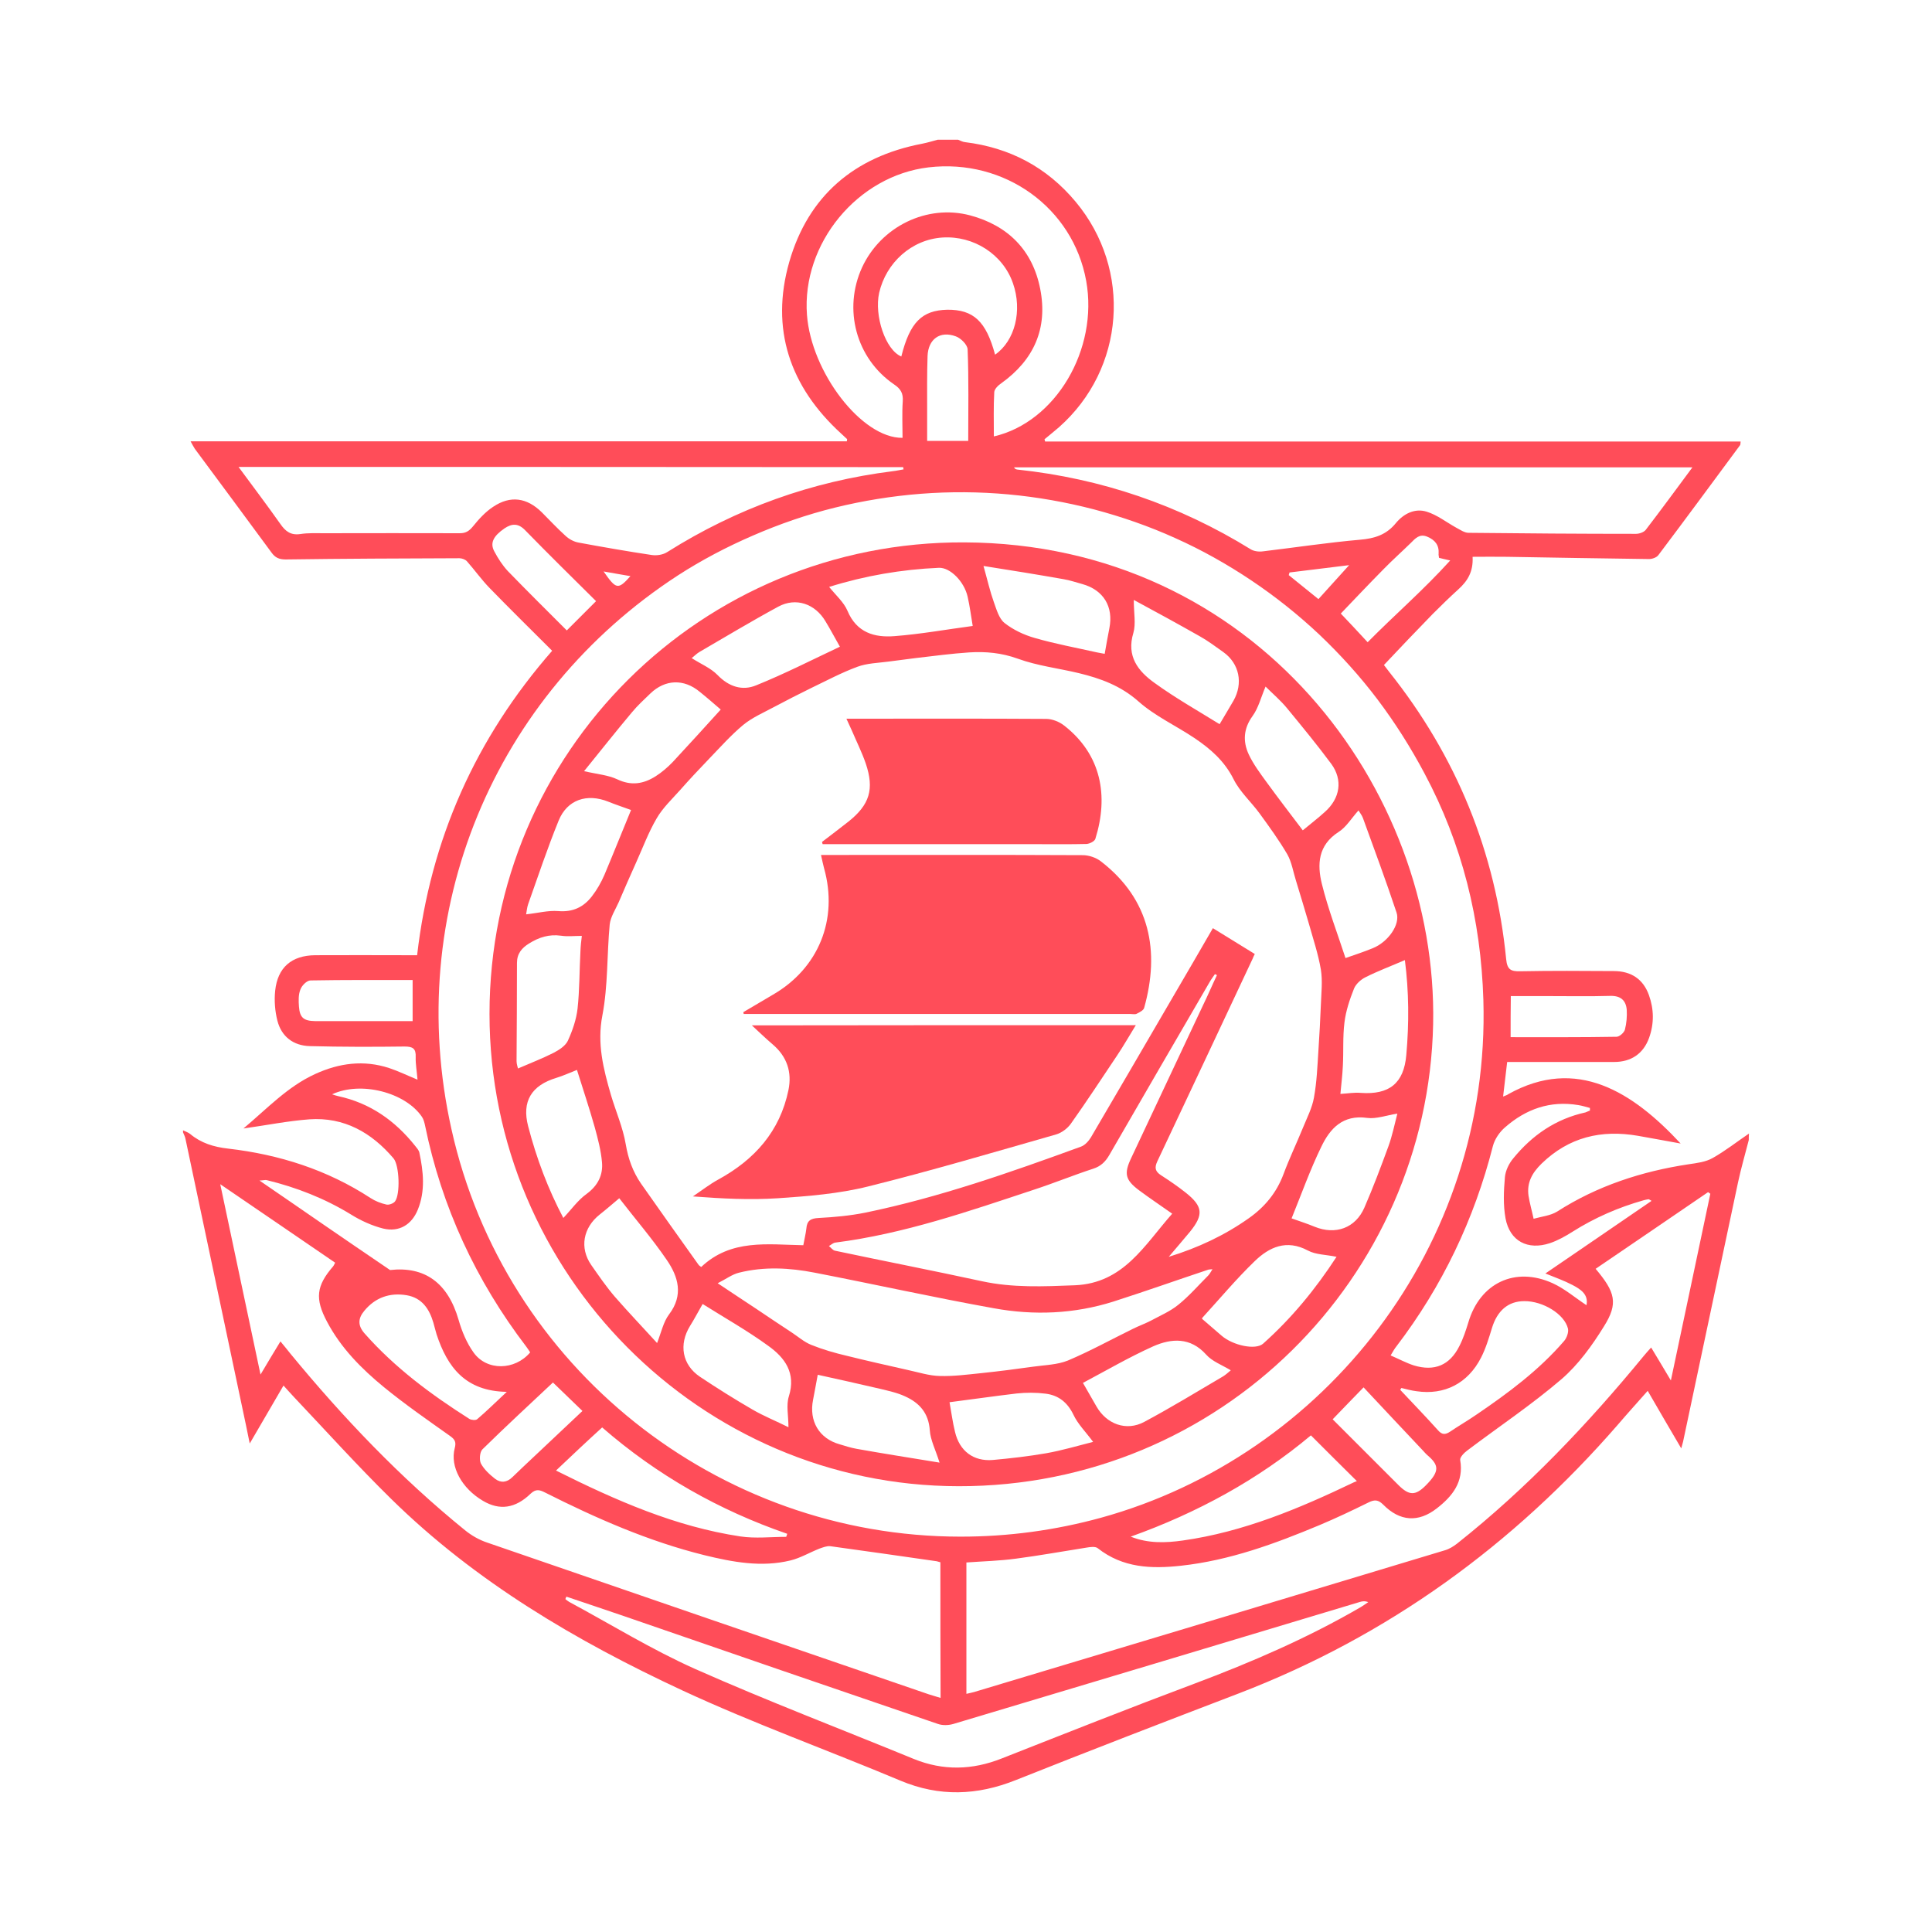 <?xml version="1.0" encoding="UTF-8" standalone="no"?>
<!-- Generator: Adobe Illustrator 19.0.0, SVG Export Plug-In . SVG Version: 6.00 Build 0)  -->

<svg
   xmlns:dc="http://purl.org/dc/elements/1.1/"
   xmlns:cc="http://creativecommons.org/ns#"
   xmlns:rdf="http://www.w3.org/1999/02/22-rdf-syntax-ns#"
   xmlns:svg="http://www.w3.org/2000/svg"
   xmlns="http://www.w3.org/2000/svg"
   xmlns:sodipodi="http://sodipodi.sourceforge.net/DTD/sodipodi-0.dtd"
   xmlns:inkscape="http://www.inkscape.org/namespaces/inkscape"
   version="1.1"
   id="Calque_1"
   x="0px"
   y="0px"
   viewBox="0 0 950 950"
   xml:space="preserve"
   inkscape:version="0.48.4 r9939"
   width="100%"
   height="100%"
   sodipodi:docname="logo.svg"><defs
     id="defs31" /><sodipodi:namedview
     pagecolor="#ffffff"
     bordercolor="#666666"
     borderopacity="1"
     objecttolerance="10"
     gridtolerance="10"
     guidetolerance="10"
     inkscape:pageopacity="1"
     inkscape:pageshadow="2"
     inkscape:window-width="1091"
     inkscape:window-height="781"
     id="namedview29"
     showgrid="false"
     inkscape:zoom="0.20959147"
     inkscape:cx="-135.39831"
     inkscape:cy="563"
     inkscape:window-x="0"
     inkscape:window-y="26"
     inkscape:window-maximized="0"
     inkscape:current-layer="Calque_1" /><path
     inkscape:connector-curvature="0"
     id="path5"
     d="m 859.9,560.597 c -1.8,7 -3.8,13.9 -5.3,20.9 -9,42.4 -18,84.9 -27,127.4 -0.2,0.8 -0.4,1.5 -0.9,3.3 -5.7,-9.7 -10.9,-18.6 -16.5,-28.3 -5.2,5.9 -10.1,11.3 -14.8,16.8 -51.4,59.1 -112.9,103.8 -186.3,132 -36.6,14 -73.2,28.1 -109.6,42.6 -19,7.6 -37.6,8.3 -56.7,0.3 -35.7,-15 -72.2,-28.1 -107.3,-44.4 -52.2,-24.3 -101.7,-53.4 -143.2,-94.2 -16.5,-16.2 -32,-33.4 -47.9,-50.2 -1.6,-1.7 -3.1,-3.4 -5,-5.5 -5.5,9.4 -10.6,18.2 -16.6,28.5 -0.8,-3.7 -1.2,-6 -1.7,-8.3 -10,-47.2 -19.9,-94.4 -29.9,-141.5 -0.2,-1.1 -0.8,-2.2 -1.2,-3.2 0,-0.3 0,-0.7 0,-1 1.2,0.6 2.5,1 3.5,1.8 5.4,4.5 11.6,6.4 18.7,7.2 25.1,2.9 48.7,10.4 70,24.3 2.3,1.5 5.1,2.6 7.8,3.2 1.2,0.3 3.4,-0.5 4.2,-1.5 2.7,-3.4 2.2,-17.8 -0.7,-21.2 -10.8,-12.7 -24.3,-20.4 -41.4,-19.2 -10.6,0.8 -21,2.9 -32.4,4.5 11.7,-9.8 21.7,-20.6 35.3,-26.8 11.8,-5.4 23.9,-7 36.4,-2.9 4.5,1.5 8.8,3.6 13.9,5.7 -0.3,-4 -1,-7.6 -0.9,-11.1 0.2,-4.3 -1.5,-5.2 -5.5,-5.2 -15.5,0.2 -31,0.2 -46.5,-0.2 -8.2,-0.2 -14,-4.7 -16,-12.5 -1.2,-4.7 -1.6,-9.9 -1.1,-14.7 1.2,-11.5 8.1,-17.4 19.7,-17.5 14.8,-0.1 29.7,0 44.5,0 1.8,0 3.6,0 5.6,0 6.6,-57 28.8,-106.7 66.4,-149.7 -10.5,-10.5 -20.7,-20.5 -30.7,-30.8 -4,-4.1 -7.4,-8.9 -11.2,-13.2 -0.8,-0.9 -2.5,-1.5 -3.7,-1.5 -28.5,0.1 -57,0.2 -85.4,0.6 -3.3,0 -5.2,-0.9 -7,-3.4 -12.5,-17 -25.1,-34 -37.7,-51 -0.6,-0.9 -1.1,-1.9 -2.1,-3.7 108.1,0 215.5,0 322.7,0 0.1,-0.8 0.2,-1.1 0.1,-1.1 -1,-0.9 -1.9,-1.8 -2.9,-2.7 -25.3,-23.1 -34.9,-51.5 -25.5,-84.4 9.3,-32.4 31.9,-51.7 65.2,-58.1 2.6,-0.5 5.2,-1.3 7.8,-2 3.3,0 6.7,0 10,0 1.1,0.4 2.2,1.1 3.4,1.2 22,2.7 40.2,12.3 54.4,29.3 27.9,33.4 24.3,82.2 -8.2,110.9 -2.3,2 -4.7,3.9 -7.1,5.9 0.1,0.4 0.2,0.7 0.3,1.1 114,0 227.9,0 342,0 -0.1,1 -0.1,1.4 -0.2,1.7 -13.4,18.1 -26.7,36.2 -40.2,54.1 -0.9,1.3 -3.3,2.1 -5,2 -23.1,-0.3 -46.3,-0.7 -69.4,-1.1 -5.6,-0.1 -11.2,0 -17,0 0.4,7.5 -2.6,12 -7,16 -4.3,3.9 -8.5,8 -12.6,12.1 -8,8.2 -15.9,16.5 -24,25.1 0.6,0.8 1.6,2.1 2.6,3.4 33,41.4 52.3,88.5 57.5,141.2 0.5,5.2 2.3,6.1 6.9,6 15.3,-0.3 30.7,-0.2 46,-0.1 8.6,0 14.5,4 17.3,11.8 2.5,7 2.6,14 0.1,21 -2.8,7.8 -8.8,11.9 -17.2,11.9 -15.7,0 -31.3,0 -47,0 -1.8,0 -3.6,0 -5.6,0 -0.7,5.8 -1.3,11.1 -2,17 1.5,-0.6 2.1,-0.8 2.6,-1.2 33.6,-18.7 61.1,-1.1 84.7,24.3 -7.3,-1.3 -14.1,-2.6 -21,-3.8 -18,-3.1 -33.9,0.6 -47.4,13.7 -4.7,4.6 -7.3,9.4 -6.4,15.8 0.6,3.8 1.7,7.5 2.5,11.3 3.9,-1.1 8.2,-1.5 11.5,-3.5 19.8,-12.7 41.6,-19.8 64.7,-23.3 4.1,-0.6 8.4,-1.1 11.9,-3.1 6.2,-3.5 11.9,-8 17.8,-12 -0.1,1.2 -0.1,2.2 -0.1,3.2 z m -387.5,195 c 23.4,0 46.4,-3.1 69,-9.3 110,-30.4 191.6,-133.7 188,-254.6 -1.2,-39.4 -10.4,-76.7 -29,-111.5 -6.7,-12.6 -14.4,-24.8 -23,-36.2 -8.6,-11.4 -18.3,-22.1 -28.6,-31.9 -10.4,-9.8 -21.7,-18.8 -33.5,-26.7 -11.8,-7.9 -24.4,-15 -37.4,-20.8 -12.8,-5.8 -26.3,-10.5 -39.9,-14.1 -13.8,-3.6 -28,-6.1 -42.2,-7.4 -14.2,-1.3 -28.7,-1.4 -42.9,-0.3 -14.2,1.1 -28.5,3.4 -42.3,6.8 -13.8,3.4 -27.4,8.1 -40.5,13.8 -12.7,5.5 -25.1,12 -36.7,19.5 -90.5,58.8 -135.3,165.5 -111.4,272.4 26,116.9 130.7,200.3 250.4,200.3 z m 2.8,77.3 c 1.6,-0.4 2.8,-0.6 3.8,-0.9 77.2,-23.2 154.4,-46.4 231.5,-69.7 2.1,-0.6 4.2,-1.9 6,-3.3 34.2,-27.1 64.1,-58.6 91.8,-92.3 1.1,-1.3 2.2,-2.6 3.6,-4.1 3.3,5.4 6.1,10.2 9.7,16.2 6.7,-31.5 13,-61.6 19.4,-91.8 -0.4,-0.3 -0.7,-0.5 -1.1,-0.8 -18.4,12.6 -36.8,25.1 -55.3,37.7 9.7,11.5 11.2,17 4.1,28.3 -5.8,9.4 -12.6,18.8 -20.8,25.9 -14.7,12.6 -31,23.5 -46.5,35.2 -1.5,1.1 -3.6,3.3 -3.4,4.6 1.9,10.8 -3.9,17.9 -11.5,23.8 -9.1,7.1 -18.2,6.4 -26.3,-1.8 -2.5,-2.5 -4.3,-2.6 -7.3,-1.1 -7.9,3.9 -15.9,7.7 -24,11.1 -22,9.2 -44.3,17.4 -68.2,20 -14.5,1.6 -28.6,1.1 -40.9,-8.6 -1.2,-1 -3.8,-0.6 -5.6,-0.3 -11.5,1.8 -23,3.9 -34.5,5.4 -8,1.1 -16.2,1.3 -24.5,1.9 0,21.5 0,42.7 0,64.6 z m -12.8,-64.7 c -0.8,-0.2 -1.3,-0.4 -1.8,-0.5 -17.4,-2.5 -34.8,-5 -52.3,-7.4 -1.7,-0.2 -3.7,0.6 -5.4,1.2 -4.8,1.9 -9.3,4.6 -14.2,5.8 -14.3,3.5 -28.5,0.8 -42.4,-2.6 -27.4,-6.8 -53.1,-18.1 -78.3,-30.8 -2.6,-1.3 -4.4,-1.9 -7,0.5 -7.6,7.4 -15.4,8.4 -23.5,3.6 -10.4,-6.1 -16.3,-16.8 -13.9,-25.9 0.8,-3 0.1,-4.3 -2.3,-6 -11,-7.8 -22.1,-15.5 -32.5,-24 -11.1,-9.1 -21.2,-19.3 -28,-32.2 -6,-11.3 -5.3,-17.6 3,-27.2 0.4,-0.5 0.6,-1.1 1,-1.8 -18.5,-12.7 -36.9,-25.2 -56.5,-38.6 6.7,31.7 13.1,62 19.8,93.6 3.7,-6.2 6.6,-11.1 9.8,-16.3 1.9,2.3 3.4,4.1 4.8,5.9 26,31.6 54.1,61.1 85.9,86.9 3.3,2.7 7.2,4.9 11.2,6.2 72.2,24.9 144.5,49.7 216.8,74.5 1.8,0.6 3.7,1.1 5.9,1.8 -0.1,-22.5 -0.1,-44.4 -0.1,-66.7 z m 369.8,-538.4 c -111.9,0 -222.8,0 -333.6,0 0.5,0.9 1.1,1 1.7,1.1 41.2,4.4 79.4,17.4 114.7,39.2 1.6,1 4.1,1.3 6.1,1 15.9,-1.9 31.7,-4.3 47.6,-5.7 7.2,-0.6 13,-2.4 17.7,-8.2 3.8,-4.6 9.3,-7.4 15.1,-5.6 5.2,1.6 9.7,5.2 14.6,7.9 1.9,1 4,2.5 6,2.5 27.5,0.3 55,0.5 82.4,0.5 1.6,0 3.8,-0.8 4.7,-1.9 7.6,-9.9 15,-20 23,-30.8 z m -714.9,-0.2 c 7.3,9.9 14.1,18.9 20.6,28.1 2.5,3.6 5.1,5.6 9.8,4.9 3.9,-0.6 8,-0.4 12,-0.4 22.1,0 44.3,-0.1 66.4,0 3,0 4.6,-1.1 6.5,-3.4 2.9,-3.6 6.1,-7.1 9.9,-9.6 8.5,-5.7 16.6,-4.5 23.9,2.7 3.9,3.9 7.6,7.9 11.7,11.6 1.7,1.6 4.1,2.9 6.4,3.3 11.9,2.2 23.9,4.3 35.9,6.1 2.5,0.4 5.7,-0.1 7.8,-1.5 34,-21.4 70.9,-34.7 110.8,-39.7 1.8,-0.2 3.5,-0.6 5.3,-0.9 -0.1,-0.4 -0.1,-0.7 -0.2,-1.1 -108.5,-0.1 -217.1,-0.1 -326.8,-0.1 z m 371.4,-15 c 30.4,-7 51.5,-42.8 45.4,-76.5 -6.5,-35.9 -40.1,-60.2 -77.5,-55.8 -34.9,4.1 -62.4,37.4 -59.8,72.5 2.1,28.3 27,60.8 47,60.5 0,-6 -0.3,-12 0.1,-17.9 0.3,-4 -1,-6.2 -4.3,-8.4 -18.7,-12.8 -25.1,-37 -15.7,-57.5 9.3,-20.1 31.9,-31.2 53.1,-25.6 18.7,5 30.8,17.2 34.5,36.2 3.8,19.4 -3.1,34.9 -19.2,46.4 -1.5,1 -3.3,2.8 -3.4,4.3 -0.4,7.1 -0.2,14.3 -0.2,21.8 z m -210.2,570.5 c -0.2,0.4 -0.3,0.8 -0.5,1.2 0.6,0.5 1.2,1 1.9,1.4 20.6,11.1 40.7,23.5 62,33 35.4,15.7 71.6,29.5 107.4,44.2 14.5,5.9 28.8,5.5 43.2,-0.2 31.5,-12.4 63,-24.9 94.8,-36.8 28.2,-10.6 55.8,-22.5 81.9,-37.7 1.2,-0.7 2.4,-1.6 3.6,-2.4 -1.9,-0.7 -3.1,-0.4 -4.4,0 -66.5,20 -133,40 -199.6,59.9 -2.4,0.7 -5.3,0.8 -7.6,0 -51.6,-17.6 -103.1,-35.3 -154.6,-53.1 -9.3,-3.2 -18.7,-6.3 -28.1,-9.5 z m 503.3,-239 c 0,-0.4 0,-0.9 0,-1.3 -1.9,-0.5 -3.8,-1.1 -5.7,-1.4 -13.8,-2.3 -25.7,1.9 -36,10.9 -2.7,2.3 -5.1,5.8 -6,9.2 -9.2,36.1 -24.9,69 -47.5,98.6 -0.9,1.1 -1.6,2.4 -2.8,4.4 4.2,1.8 7.7,3.7 11.4,4.9 10.2,3.1 17.7,-0.1 22.4,-9.5 1.9,-3.7 3.2,-7.7 4.4,-11.6 5.7,-19.4 23,-27.7 41.5,-19.3 5.9,2.7 11,7.1 16.6,10.8 1.1,-5.4 -3,-7.9 -7,-10 -4,-2.1 -8.3,-3.6 -13.2,-5.6 17.8,-12.2 34.9,-23.8 52.2,-35.7 -0.9,-0.5 -1.2,-0.8 -1.5,-0.8 -0.8,0.1 -1.6,0.3 -2.4,0.5 -12.4,3.5 -24.1,8.6 -35,15.5 -3.5,2.2 -7.2,4.3 -11.1,5.6 -10.9,3.6 -19.7,-1 -21.8,-12.2 -1.2,-6.6 -0.9,-13.5 -0.3,-20.3 0.3,-3.2 2,-6.7 4.1,-9.2 9.3,-11.4 20.9,-19.4 35.5,-22.6 0.9,-0.3 1.5,-0.7 2.2,-0.9 z m -590,78.4 c 17,-1.9 28.4,6.2 33.7,24.5 1.6,5.6 4,11.4 7.4,16.1 6.5,9.1 20.3,8.8 27.8,-0.1 -0.6,-0.9 -1.2,-1.9 -1.9,-2.8 -24.8,-32.5 -41.6,-68.7 -49.8,-108.8 -0.3,-1.4 -0.7,-3 -1.5,-4.2 -8.2,-12.1 -30.1,-17.7 -44.2,-11.1 1.2,0.4 2.1,0.7 3,0.9 15.7,3.4 27.9,12 37.8,24.4 0.8,1 1.8,2.1 2.1,3.3 2,9.4 3,18.8 -0.7,28 -3,7.5 -9.2,11.3 -17.1,9.4 -5.5,-1.4 -11,-3.9 -15.8,-6.9 -12.9,-7.9 -26.7,-13.3 -41.4,-16.9 -0.7,-0.2 -1.5,0.1 -3.6,0.2 11.3,7.7 21.5,14.8 31.7,21.8 10.4,7.2 20.8,14.2 32.5,22.2 z m 297.5,-450.1 c 9.8,-6.8 13.5,-21.7 8.8,-35.1 -4.9,-14.2 -19.3,-23.5 -34.7,-22.5 -15.2,1 -27.7,12.4 -31.1,27.2 -2.5,11.2 3.1,28.1 10.9,31.3 4.2,-16.8 10.1,-22.7 22.6,-23 12.9,-0.1 19.1,5.7 23.5,22.1 z m 199.8,508.1 c -0.2,0.3 -0.4,0.6 -0.6,0.9 6.2,6.6 12.5,13.1 18.6,19.9 2,2.3 3.6,2.2 5.9,0.7 4.3,-2.9 8.8,-5.5 13,-8.4 15.6,-10.6 30.7,-21.8 43.1,-36.2 1.3,-1.5 2.3,-4.3 1.9,-6.1 -1.7,-7.1 -12.3,-13.6 -21.5,-13.5 -7.9,0 -13.3,4.7 -15.9,13.3 -1.5,4.9 -3,9.9 -5.3,14.4 -6.5,12.8 -18.1,18.6 -31.7,16.6 -2.5,-0.3 -5,-1 -7.5,-1.6 z m -44.5,23.3 c -26,21.8 -55.9,38.1 -88.6,49.8 8.5,3.4 17.1,3.1 25.6,1.9 29.8,-4.2 57.2,-15.7 84.1,-28.6 0.6,-0.3 1.3,-0.5 1.5,-0.6 -7.9,-7.8 -15,-14.9 -22.6,-22.5 z m -371.2,17.3 c 29.6,14.8 58.8,27.6 90.7,32.4 7.3,1.1 15,0.2 22.5,0.2 0.2,-0.5 0.3,-1 0.5,-1.5 -33.6,-11.6 -64,-28.8 -91,-52.3 -7.7,7 -14.9,13.8 -22.7,21.2 z m -24.2,-38.7 c -20.4,-0.3 -29.2,-12.2 -34.5,-28.2 -0.6,-1.9 -1,-3.8 -1.6,-5.8 -2,-6.8 -5.6,-12.2 -13.1,-13.5 -8.3,-1.4 -15.5,1.1 -20.9,7.7 -3,3.6 -3.3,7.1 0.1,11 14.9,16.9 32.7,30.1 51.6,42.1 1,0.6 3.2,0.8 3.9,0.1 4.6,-3.9 8.9,-8.2 14.5,-13.4 z m 458.4,-410.1 c -0.1,-1 -0.3,-1.5 -0.2,-2 0.3,-4.3 -1.8,-6.8 -5.6,-8.4 -3.8,-1.6 -5.9,0.9 -8.1,3.1 -4.4,4.3 -9,8.4 -13.3,12.8 -7.3,7.4 -14.5,15 -21.1,21.9 4.1,4.3 8.5,9 13.2,14.1 13.1,-13.3 27.3,-25.5 40.6,-40.2 -2.9,-0.7 -4.1,-0.9 -5.5,-1.3 z m -52.3,423.6 c 10.7,10.7 21.5,21.5 32.3,32.3 5.2,5.2 8.3,5.4 13.4,0.3 7.3,-7.3 6.5,-10.2 0.6,-15.2 -0.6,-0.5 -1.1,-1.2 -1.7,-1.8 -9.8,-10.4 -19.6,-20.8 -29.4,-31.3 -5.1,5.2 -9.9,10.2 -15.2,15.7 z m 87.5,-187.9 c 17.6,0 34.8,0.1 52.1,-0.2 1.4,0 3.7,-2 4.1,-3.5 0.8,-3.1 1.1,-6.5 0.9,-9.8 -0.4,-4.6 -3,-6.9 -8,-6.8 -10.3,0.3 -20.6,0.1 -30.9,0.1 -5.9,0 -11.9,0 -18.1,0 -0.1,6.9 -0.1,13.1 -0.1,20.2 z m -449.7,-214.4 c -11.7,-11.6 -23.4,-23.1 -34.9,-34.9 -3.4,-3.5 -6.5,-3.3 -10.1,-0.9 -5.5,3.8 -7.3,7.2 -5,11.4 1.8,3.4 4,6.8 6.6,9.6 9.6,9.9 19.4,19.6 29,29.2 4.9,-4.9 9.4,-9.4 14.4,-14.4 z m -90.2,186.3 c -17,0 -33.6,-0.1 -50.2,0.2 -1.8,0 -4.3,2.5 -5,4.5 -1,2.5 -0.9,5.5 -0.7,8.3 0.4,5.5 2.3,7.1 7.9,7.2 10.5,0 20.9,0 31.4,0 5.4,0 10.9,0 16.6,0 0,-6.9 0,-13.2 0,-20.2 z m 69,197.9 c -11.6,10.9 -23.3,21.7 -34.7,32.9 -1.3,1.3 -1.6,5.2 -0.7,7 1.6,2.9 4.3,5.4 7,7.5 2.8,2.1 5.8,1.8 8.5,-0.9 6.7,-6.5 13.6,-12.8 20.3,-19.2 4.7,-4.4 9.3,-8.8 14.1,-13.3 -4.9,-4.7 -9.4,-9.1 -14.5,-14 z m 204.2,-463 c 0,-15.2 0.3,-30.1 -0.3,-45 -0.1,-2.3 -3.3,-5.5 -5.8,-6.4 -7.8,-2.9 -13.6,1.4 -13.9,9.7 -0.3,9 -0.2,18 -0.2,26.9 0,4.9 0,9.8 0,14.8 7.1,0 13.4,0 20.2,0 z m 172.2,77.8 c 5,-5.5 9.8,-10.8 15.1,-16.7 -10,1.2 -19.6,2.4 -29.3,3.6 -0.1,0.4 -0.3,0.9 -0.4,1.3 4.6,3.7 9.3,7.5 14.6,11.8 z M 310,283.297 c -4.4,-0.8 -8.4,-1.4 -13.2,-2.3 6.2,8.9 7.1,9.1 13.2,2.3 z"
     style="fill:#ff4d59;fill-opacity:1" /><path
     inkscape:connector-curvature="0"
     id="path21"
     d="m 240.7,498.497 c 0,-128.6 104.1,-232.4 233.5,-231.8 143,0.6 232.9,121 230.5,236.9 -2.6,124.6 -104.7,227.4 -233.3,227.2 -126.9,-0.1 -230.7,-104.6 -230.7,-232.3 z m 334,119.5 c 14.3,-4.4 27.4,-10.5 39.4,-19 7.8,-5.5 13.6,-12.5 17,-21.6 2.9,-7.8 6.5,-15.3 9.6,-22.9 2,-4.9 4.5,-9.7 5.4,-14.8 1.4,-7.7 1.7,-15.5 2.2,-23.3 0.5,-7.5 0.9,-14.9 1.2,-22.4 0.2,-5.7 0.9,-11.6 0,-17.2 -1.3,-7.7 -3.8,-15.1 -5.9,-22.6 -2,-7 -4.2,-14 -6.3,-21 -1.4,-4.4 -2.1,-9.2 -4.3,-13.1 -4.1,-7 -8.9,-13.6 -13.7,-20.2 -4.1,-5.6 -9.6,-10.5 -12.7,-16.7 -4.5,-9 -11.4,-15 -19.3,-20.3 -9.1,-6.1 -19.4,-10.8 -27.5,-18 -8.7,-7.7 -18.6,-11.3 -29.3,-13.9 -10,-2.4 -20.4,-3.6 -30,-7.1 -8,-2.9 -15.8,-3.6 -23.9,-3.1 -4.3,0.3 -8.6,0.7 -12.9,1.2 -8.9,1 -17.8,2.1 -26.7,3.3 -5.2,0.7 -10.7,0.8 -15.5,2.6 -7.8,2.9 -15.1,6.8 -22.6,10.4 -6.1,3 -12.2,6.1 -18.2,9.3 -5.2,2.8 -10.8,5.2 -15.3,8.9 -6.1,5.1 -11.4,11.1 -17,16.9 -4.7,4.9 -9.4,9.9 -13.9,15 -4,4.5 -8.6,8.8 -11.6,14 -4,6.8 -6.8,14.4 -10.1,21.7 -2.9,6.5 -5.8,13 -8.6,19.6 -1.6,3.6 -4,7.2 -4.4,10.9 -1.4,14.9 -0.8,30.1 -3.6,44.7 -2.7,13.9 0.5,26.3 4.2,39.1 2.4,8.1 5.9,16 7.3,24.3 1.2,7.1 3.5,13.5 7.5,19.3 9.3,13.3 18.8,26.6 28.2,39.8 0.3,0.5 0.9,0.8 1.4,1.2 14.7,-13.9 32.7,-11 50.2,-10.7 0.5,-2.9 1.2,-5.5 1.5,-8.2 0.3,-3.9 2.1,-5 6.1,-5.2 7.6,-0.4 15.3,-1.1 22.8,-2.6 36.4,-7.5 71.4,-19.8 106.2,-32.5 1.9,-0.7 3.7,-2.7 4.8,-4.5 13.4,-22.8 26.7,-45.7 40,-68.5 6.6,-11.3 13.2,-22.6 20,-34.4 7.1,4.4 13.8,8.5 20.6,12.7 -0.5,1 -0.8,1.6 -1,2.2 -15.6,33.2 -31.2,66.5 -46.9,99.7 -1.5,3.2 -1.1,5 1.8,6.9 4.2,2.7 8.3,5.5 12.2,8.6 8.4,6.7 8.8,10.8 2.1,19.1 -3.5,4.2 -7,8.3 -10.5,12.4 z m 21.5,6.1 c -1.1,0.1 -1.6,0.1 -2,0.2 -15.6,5.2 -31.1,10.7 -46.7,15.7 -19.3,6.1 -39.1,6.9 -58.8,3.3 -29.5,-5.3 -58.7,-11.8 -88.1,-17.5 -12.3,-2.4 -24.8,-3.1 -37.2,0 -3.3,0.8 -6.2,3 -10.5,5.2 7.4,4.9 13.2,8.8 19,12.6 5.8,3.9 11.6,7.8 17.4,11.6 3.2,2.1 6.1,4.7 9.6,6.1 5.7,2.3 11.6,4 17.6,5.4 10,2.5 20,4.7 30.1,7 5.1,1.1 10.3,2.8 15.5,2.9 6.8,0.2 13.6,-0.7 20.4,-1.4 8.6,-0.9 17.2,-2 25.7,-3.2 5.7,-0.8 11.7,-0.9 16.9,-3 10.9,-4.6 21.2,-10.3 31.8,-15.5 3,-1.5 6.1,-2.6 9,-4.1 4.6,-2.5 9.6,-4.6 13.6,-7.9 5.3,-4.3 9.8,-9.5 14.6,-14.3 0.7,-0.7 1.2,-1.7 2.1,-3.1 z m 2.2,-144.6 c -0.3,-0.2 -0.6,-0.3 -1,-0.5 -0.9,1.3 -1.8,2.5 -2.6,3.9 -16.5,28.3 -32.9,56.6 -49.3,85 -1.9,3.3 -4.2,5.6 -8,6.8 -9.8,3.2 -19.3,7.1 -29.1,10.3 -32,10.6 -63.9,21.7 -97.6,26 -1.1,0.1 -2.1,1.1 -3.2,1.7 1,0.8 1.9,2.1 3,2.3 24.1,5.1 48.2,9.8 72.2,15 15.2,3.3 30.3,2.6 45.7,2 24,-1 34.2,-19.7 47.9,-35.2 -5.8,-4.1 -11.2,-7.7 -16.3,-11.5 -6.8,-5.1 -7.5,-8.2 -3.9,-15.8 11.8,-25.1 23.6,-50.2 35.4,-75.3 2.4,-4.9 4.5,-9.9 6.8,-14.7 z m 36.7,119.6 c 3.9,1.4 7.7,2.6 11.3,4.1 10.3,4.2 20.1,0.7 24.5,-9.4 4.3,-9.9 8.1,-20 11.8,-30.1 1.9,-5.2 3,-10.7 4.4,-16.1 -5.4,0.8 -10.3,2.7 -14.8,2.1 -12,-1.7 -18.3,5.2 -22.6,14.2 -5.5,11.3 -9.8,23.4 -14.6,35.2 z m -151.5,-320.8 c 2,7.1 3.2,12.5 5.1,17.8 1.3,3.6 2.5,8 5.2,10.2 4.3,3.4 9.6,5.9 14.9,7.4 10,2.9 20.4,4.8 30.6,7.1 1.4,0.3 2.8,0.5 3.8,0.7 0.8,-4.5 1.5,-8.6 2.3,-12.6 2.1,-10.6 -2.9,-18.8 -13.3,-21.7 -3,-0.8 -6.1,-1.9 -9.2,-2.4 -13,-2.3 -26.1,-4.4 -39.4,-6.5 z m 178,192.8 c 4.3,-1.5 8.9,-3 13.3,-4.8 7.6,-3 13.8,-11.7 11.8,-17.6 -5.2,-15.6 -10.9,-31 -16.5,-46.4 -0.5,-1.4 -1.5,-2.6 -2.2,-3.8 -3.5,3.9 -6.1,8.3 -9.8,10.6 -10.1,6.5 -10.6,15.9 -8.2,25.6 3.1,12.5 7.7,24.4 11.6,36.4 z m -351.3,-72.8 c -3.8,-1.4 -7.5,-2.6 -11.2,-4.1 -10.5,-4.2 -20.2,-1 -24.4,9.3 -5.5,13.5 -10.1,27.3 -15,41.1 -0.6,1.7 -0.7,3.6 -1,5 5.7,-0.6 10.8,-2 15.8,-1.6 7.1,0.6 12.4,-1.9 16.5,-7.2 2.5,-3.2 4.6,-6.9 6.2,-10.6 4.5,-10.7 8.8,-21.5 13.1,-31.9 z m -33.3,200.6 c 3.9,-4.1 7.1,-8.7 11.4,-11.8 5.6,-4.1 8.2,-9.3 7.6,-15.7 -0.5,-5.7 -2,-11.4 -3.5,-16.9 -2.7,-9.6 -5.9,-19.1 -8.8,-28.4 -3.6,1.4 -6.8,2.9 -10.1,3.9 -12.3,3.7 -17.1,11.6 -13.9,23.8 4.1,15.8 9.8,30.9 17.3,45.1 z m 185,120.3 c -2,-6.4 -4.5,-11.1 -4.8,-15.9 -0.6,-8.5 -5.1,-13.5 -12.2,-16.7 -3.9,-1.8 -8.2,-2.7 -12.3,-3.7 -10.3,-2.4 -20.6,-4.7 -30.6,-6.9 -0.8,4.2 -1.5,8.3 -2.3,12.3 -2.1,10.5 3,19.1 13.1,21.9 2.7,0.8 5.4,1.7 8.2,2.2 13.4,2.4 26.9,4.5 40.9,6.8 z m -175.9,-259 c -3.8,0 -7.1,0.4 -10.3,-0.1 -5.8,-0.8 -10.8,0.8 -15.6,3.8 -3.6,2.2 -6,5 -6,9.6 0,16.1 -0.1,32.2 -0.2,48.3 0,1.5 0.6,3 0.7,3.6 6.2,-2.7 12,-4.9 17.5,-7.7 2.7,-1.4 5.8,-3.4 7,-5.9 2.3,-5 4.2,-10.5 4.8,-15.9 1,-9.2 0.9,-18.6 1.4,-27.9 0.1,-2.8 0.4,-5.5 0.7,-7.8 z m 180.8,229.3 c 0.9,4.9 1.5,9.8 2.7,14.6 2.2,9.4 9.1,14.6 18.6,13.8 8.8,-0.8 17.5,-1.8 26.2,-3.3 7.9,-1.4 15.6,-3.7 23.1,-5.6 -3.6,-4.9 -7.5,-8.7 -9.7,-13.4 -2.9,-6 -7.3,-9.5 -13.6,-10.3 -4.7,-0.6 -9.6,-0.6 -14.3,-0.1 -11,1.3 -22,2.9 -33,4.3 z m -179.7,-310.3 c 6.5,1.5 11.8,1.9 16.3,4 6.9,3.3 12.9,2.3 18.9,-1.5 3,-1.9 5.9,-4.4 8.4,-7 8,-8.6 15.9,-17.3 23.6,-25.8 -3.5,-3 -6.8,-5.9 -10.3,-8.7 -7.8,-6.5 -17,-6.2 -24.3,0.8 -3.1,3 -6.3,5.9 -9.1,9.3 -7.8,9.3 -15.4,18.9 -23.5,28.9 z m 245.3,300.8 c 2.2,3.8 4.4,7.6 6.6,11.5 5,8.8 14.7,12.4 23.5,7.7 13.1,-7 25.9,-14.8 38.8,-22.4 1.3,-0.8 2.5,-1.9 3.8,-3 -4.5,-2.7 -9.2,-4.4 -12.1,-7.7 -7.8,-8.7 -17.1,-8 -26,-4.1 -12,5.4 -23.3,12 -34.6,18 z m 67.2,-323.9 c 2.3,-3.9 4.6,-7.7 6.8,-11.5 4.9,-8.6 2.9,-18.3 -4.9,-23.9 -3.8,-2.7 -7.5,-5.5 -11.6,-7.8 -10.4,-5.9 -21,-11.7 -32.5,-17.9 0,6.5 1.1,11.7 -0.2,16.2 -3.5,11.5 2.3,18.8 10.4,24.6 10.2,7.4 21.2,13.6 32,20.3 z m -254.2,285.1 c -2.1,3.6 -4,7.3 -6.2,10.8 -5.6,9.1 -3.9,19.1 4.9,25 8.4,5.6 17,11 25.8,16.1 5.5,3.2 11.5,5.6 17.7,8.7 0,-5.7 -1.2,-10.8 0.2,-15.2 3.6,-11.5 -2,-19 -10.1,-24.8 -10.3,-7.5 -21.5,-13.8 -32.3,-20.6 z m 295.1,-232.9 c 3.7,-3.1 7.4,-5.9 10.8,-9 7.6,-6.7 9,-15.8 3.2,-23.7 -6.9,-9.3 -14.3,-18.3 -21.7,-27.3 -3.2,-3.9 -7.1,-7.2 -10.6,-10.7 -2.3,5.4 -3.5,10.5 -6.4,14.5 -4.5,6.2 -4.8,12.5 -1.9,18.8 2.3,4.9 5.6,9.3 8.8,13.7 5.9,8.1 11.9,15.9 17.8,23.7 z m -232.9,-119.7 c 3.3,4.1 7.2,7.5 9,11.7 4.5,10.8 13.3,13.3 23.2,12.5 12.9,-1 25.6,-3.3 38.4,-5 -0.8,-4.7 -1.4,-9.6 -2.5,-14.4 -1.7,-7.5 -8.6,-14.4 -14.1,-14.2 -18.4,0.8 -36.4,3.9 -54,9.4 z m 283.1,183.5 c -6.9,3 -13.4,5.4 -19.5,8.5 -2.2,1.1 -4.6,3.3 -5.5,5.5 -2.1,5.3 -4,10.9 -4.7,16.6 -0.9,7.1 -0.4,14.3 -0.8,21.5 -0.2,4.6 -0.8,9.1 -1.2,13.7 3.7,-0.2 6.9,-0.8 10,-0.5 14,1 21.2,-4.7 22.4,-18.6 1.4,-15.7 1.3,-31.3 -0.7,-46.7 z M 413,317.997 c -2.6,-4.5 -4.7,-8.6 -7.1,-12.5 -5.1,-8.6 -14.5,-11.9 -23.2,-7.2 -13.1,7.1 -25.9,14.8 -38.8,22.3 -1.5,0.9 -2.7,2.2 -3.8,3 4.5,2.9 9.4,4.9 12.7,8.3 5.6,5.8 12.2,7.9 19,5.1 14.1,-5.7 27.6,-12.6 41.2,-19 z m 244.2,300 c -5.2,-1.1 -10.2,-1 -14.1,-3.1 -10.5,-5.6 -19,-1.7 -26.2,5.3 -9.1,8.8 -17.2,18.5 -25.7,27.8 -0.2,0.2 -0.1,0.6 0,0.6 3.3,2.8 6.4,5.5 9.5,8.2 5.6,4.8 16.7,7.2 20.4,3.9 13.9,-12.4 25.7,-26.7 36.1,-42.7 z m -352.7,-28.8 c -3.2,2.7 -6.3,5.4 -9.6,8 -8.2,6.5 -10,16.4 -4.2,24.8 3.7,5.3 7.4,10.7 11.6,15.6 6.7,7.7 13.8,15.1 20.8,22.8 2.1,-5.4 3.1,-10.4 5.9,-14.1 7.2,-9.5 4.5,-18.5 -1.1,-26.7 -7.3,-10.7 -15.7,-20.4 -23.4,-30.4 z"
     style="fill:#ff4d59;fill-opacity:1" /><path
     inkscape:connector-curvature="0"
     id="path23"
     d="m 365.5,497.697 c 4.8,-2.8 9.6,-5.7 14.4,-8.5 22.6,-13 32.4,-37.1 25.3,-62.3 -0.5,-1.9 -0.9,-3.8 -1.5,-6.5 2.2,0 4,0 5.8,0 41,0 82,-0.1 122.9,0.1 3,0 6.6,1.2 9,3.1 24.2,18.7 29,44.2 21.2,72 -0.3,1.2 -2.3,2.2 -3.7,2.9 -0.8,0.4 -2,0.1 -3,0.1 -61.8,0 -123.6,0 -185.4,0 -1.6,0 -3.2,0 -4.8,0 -0.1,-0.3 -0.1,-0.6 -0.2,-0.9 z"
     style="fill:#ff4d59;fill-opacity:1" /><path
     inkscape:connector-curvature="0"
     id="path25"
     d="m 558.5,504.097 c -3.4,5.5 -6.1,10.3 -9.2,14.9 -7.5,11.2 -14.9,22.5 -22.7,33.5 -1.6,2.3 -4.5,4.5 -7.2,5.3 -30.8,8.8 -61.5,17.9 -92.5,25.6 -14.4,3.6 -29.5,4.8 -44.3,5.8 -13.7,0.9 -27.6,0.2 -41.9,-0.9 4.2,-2.8 8.1,-5.9 12.5,-8.3 17.9,-9.8 30.3,-23.7 34.5,-44 1.8,-8.8 -0.7,-16.4 -7.7,-22.4 -3.3,-2.8 -6.4,-5.8 -10.3,-9.4 63,-0.1 125.2,-0.1 188.8,-0.1 z"
     style="fill:#ff4d59;fill-opacity:1" /><path
     inkscape:connector-curvature="0"
     id="path27"
     d="m 404.2,413.997 c 4.3,-3.3 8.7,-6.6 13,-10 10.4,-8.3 12.8,-15.9 8.5,-28.6 -1.9,-5.5 -4.5,-10.7 -6.8,-16.1 -0.8,-1.8 -1.6,-3.5 -2.7,-5.9 2.2,0 3.7,0 5.2,0 31,0 62,-0.1 93,0.1 3,0 6.5,1.4 8.9,3.3 18.3,14.3 21.9,34.6 15.3,55.7 -0.4,1.2 -2.8,2.4 -4.3,2.5 -8,0.2 -16,0.1 -24,0.1 -33.5,0 -67,0 -100.5,0 -1.8,0 -3.6,0 -5.3,0 -0.1,-0.3 -0.2,-0.7 -0.3,-1.1 z"
     style="fill:#ff4d59;fill-opacity:1" /></svg>